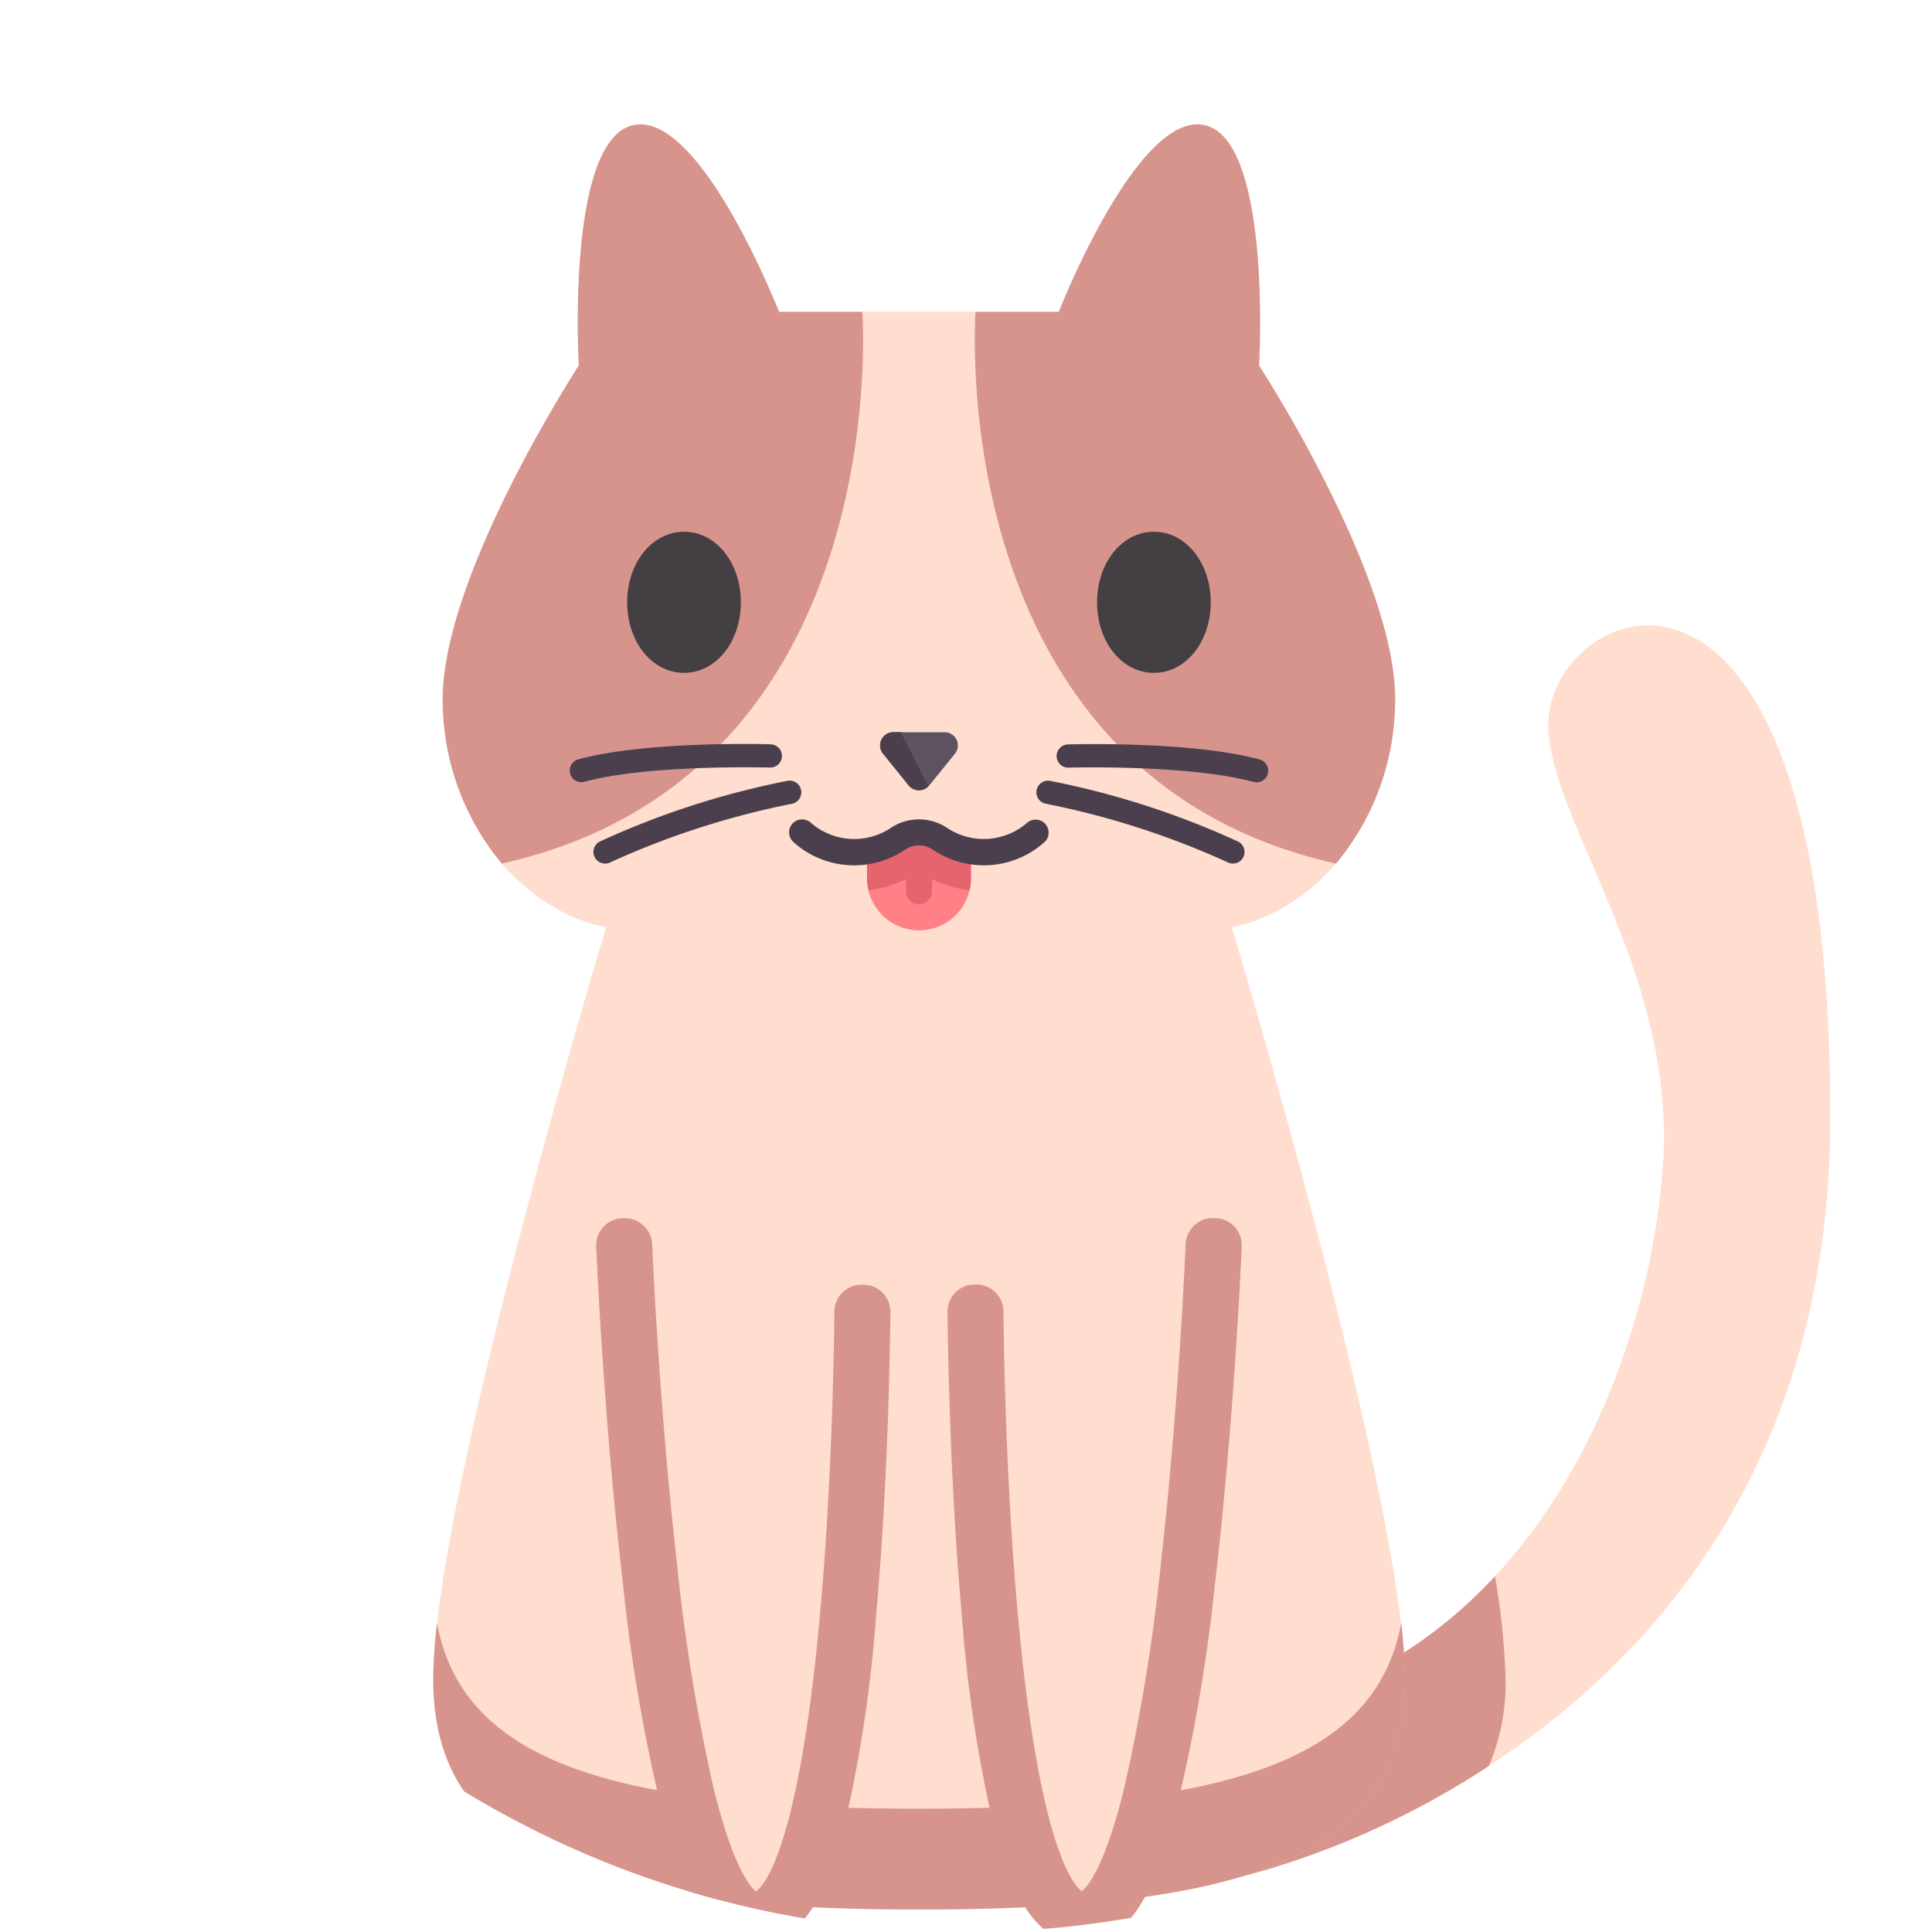 <svg xmlns="http://www.w3.org/2000/svg" xmlns:xlink="http://www.w3.org/1999/xlink" width="101" height="101" viewBox="0 0 101 101">
  <defs>
    <clipPath id="clip-path">
      <circle id="Ellipse_23" data-name="Ellipse 23" cx="50.5" cy="50.5" r="50.5" transform="translate(-0.465 0)" fill="none"/>
    </clipPath>
  </defs>
  <g id="Group_134" data-name="Group 134" transform="translate(0.465 0)" clip-path="url(#clip-path)">
    <path id="Path_3140" data-name="Path 3140" d="M81.789,38.973c.256,5.056,6.74,12.908,5.986,22.926-.674,8.962-4.9,19.846-13.545,25.353.034.495.052.954.052,1.37,0,5.454-2.867,8.654-8.691,10.368,0,0,30.931-6.736,30.939-39.746.008-33.672-15.078-26.915-14.741-20.27" transform="translate(-1.311 -0.842)" fill="#ffddcf"/>
    <path id="Path_3141" data-name="Path 3141" d="M79,84.881a24.431,24.431,0,0,1-4.777,4.009c.035.495.053.954.053,1.37,0,5.454-2.867,8.654-8.691,10.368A43.726,43.726,0,0,0,78.68,94.8a11.006,11.006,0,0,0,.871-4.538A36.419,36.419,0,0,0,79,84.881" transform="translate(-1.311 -2.481)" fill="#d6948c"/>
    <path id="Path_3142" data-name="Path 3142" d="M54.809,16.28S58.9,5.79,62.41,6.516c3.557.736,2.867,12.569,2.867,12.569s7.347,11.276,7.109,17.763-4.407,10.812-8.534,11.6c0,0,9.042,30.018,9.042,39.307S64.58,99.8,47.5,99.8,22.1,97.046,22.1,87.757s9.042-39.307,9.042-39.307c-4.125-.789-8.3-5.115-8.534-11.6s7.11-17.763,7.11-17.763S29.029,7.252,32.586,6.516c3.506-.726,7.6,9.764,7.6,9.764Z" transform="translate(0.078 0.023)" fill="#ffddcf"/>
    <path id="Path_3143" data-name="Path 3143" d="M47.5,97.116c-15.551,0-23.834-2.284-25.194-9.7a26.075,26.075,0,0,0-.2,2.926c0,9.29,8.314,12.043,25.4,12.043s25.4-2.754,25.4-12.043a26.074,26.074,0,0,0-.2-2.926c-1.36,7.417-9.643,9.7-25.194,9.7" transform="translate(0.078 -2.563)" fill="#d6948c"/>
    <path id="Path_3144" data-name="Path 3144" d="M32.6,6.516c-3.557.736-2.867,12.569-2.867,12.569s-7.347,11.276-7.11,17.763a13.3,13.3,0,0,0,3.089,8.274C46.373,40.5,44.554,16.28,44.554,16.28H40.2s-4.1-10.49-7.6-9.764" transform="translate(0.06 0.023)" fill="#d6948c"/>
    <path id="Path_3145" data-name="Path 3145" d="M63.344,6.516c3.556.736,2.867,12.569,2.867,12.569s7.347,11.276,7.11,17.763a13.3,13.3,0,0,1-3.089,8.274C49.574,40.5,51.392,16.28,51.392,16.28h4.351s4.094-10.49,7.6-9.764" transform="translate(-0.856 0.023)" fill="#d6948c"/>
    <path id="Path_3146" data-name="Path 3146" d="M35.552,28.478c-1.666,0-2.971,1.621-2.971,3.689s1.3,3.689,2.971,3.689,2.97-1.621,2.97-3.689-1.3-3.689-2.97-3.689" transform="translate(-0.258 -0.68)" fill="#433f43"/>
    <path id="Path_3147" data-name="Path 3147" d="M60.923,28.478c-1.665,0-2.97,1.621-2.97,3.689s1.3,3.689,2.97,3.689,2.971-1.621,2.971-3.689-1.3-3.689-2.971-3.689" transform="translate(-1.066 -0.68)" fill="#433f43"/>
    <path id="Path_3149" data-name="Path 3149" d="M32.415,67.059s1.427,35.853,6.874,35.853S44.867,70.59,44.867,70.59" transform="translate(-0.252 -1.912)" fill="#ffddcf"/>
    <path id="Path_3150" data-name="Path 3150" d="M63.846,67.059s-1.428,36.474-6.875,36.474-5.578-32.882-5.578-32.882" transform="translate(-0.857 -1.912)" fill="#ffddcf"/>
    <path id="Path_3151" data-name="Path 3151" d="M39.241,103.486c-2.669,0-3.962-3.49-4.791-6.529a88.57,88.57,0,0,1-2.144-12.292c-1.031-8.751-1.4-17.616-1.4-17.7a1.406,1.406,0,0,1,1.408-1.412,1.424,1.424,0,0,1,1.518,1.309c0,.082.343,8.29,1.287,16.648a98.3,98.3,0,0,0,1.917,11.8c1.043,4.261,1.962,5.231,2.227,5.429.4-.274,2.315-2.26,3.421-15.356.637-7.534.674-14.928.674-15a1.415,1.415,0,0,1,1.464-1.355h.006a1.414,1.414,0,0,1,1.458,1.366c0,.08-.041,8.083-.75,15.982a71.671,71.671,0,0,1-1.7,11.121c-.674,2.577-1.882,6-4.592,6" transform="translate(-0.204 -1.864)" fill="#d6948c"/>
    <path id="Path_3152" data-name="Path 3152" d="M56.923,103.486c-2.71,0-3.918-3.424-4.592-6a71.586,71.586,0,0,1-1.7-11.122c-.71-7.9-.75-15.9-.751-15.982a1.414,1.414,0,0,1,1.459-1.366h0a1.415,1.415,0,0,1,1.464,1.356c0,.074.038,7.48.676,15.015,1.107,13.086,3.024,15.07,3.42,15.344.264-.2,1.184-1.169,2.227-5.43a98.267,98.267,0,0,0,1.917-11.8c.944-8.358,1.284-16.566,1.287-16.648a1.428,1.428,0,0,1,1.518-1.309A1.407,1.407,0,0,1,65.26,66.96c0,.089-.371,8.954-1.4,17.706a88.579,88.579,0,0,1-2.144,12.291c-.829,3.039-2.122,6.529-4.791,6.529" transform="translate(-0.81 -1.864)" fill="#d6948c"/>
    <path id="Path_3153" data-name="Path 3153" d="M50.5,77.24V78.6a2.716,2.716,0,0,1-5.432,0V77.24l2.716-1.358Z" transform="translate(-0.206 -32.681)" fill="#ff8087"/>
    <path id="Path_3154" data-name="Path 3154" d="M47.783,75.881l-2.716,1.358V78.6a2.706,2.706,0,0,0,.079.623,6.113,6.113,0,0,0,1.958-.586v.642a.679.679,0,0,0,1.358,0v-.642a6.113,6.113,0,0,0,1.958.586A2.706,2.706,0,0,0,50.5,78.6V77.239Z" transform="translate(-0.206 -32.681)" fill="#e6646e"/>
    <path id="Path_3155" data-name="Path 3155" d="M47.853,77.62a4.724,4.724,0,0,1-2.676-.825,1.3,1.3,0,0,0-1.438,0,4.742,4.742,0,0,1-5.846-.392.679.679,0,1,1,.907-1.011,3.453,3.453,0,0,0,4.172.281,2.651,2.651,0,0,1,2.97,0,3.457,3.457,0,0,0,4.173-.281.679.679,0,0,1,.906,1.011,4.743,4.743,0,0,1-3.169,1.217" transform="translate(3.12 -32.383)" fill="#4b3f4e"/>
    <path id="Path_3156" data-name="Path 3156" d="M49.251,65.651H46.566a.689.689,0,0,0-.536,1.123l1.342,1.661a.69.69,0,0,0,1.073,0l1.342-1.661a.689.689,0,0,0-.536-1.123" transform="translate(-0.331 -27.372)" fill="#5d5360"/>
    <path id="Path_3157" data-name="Path 3157" d="M72.743,75.125a.61.61,0,0,1-.28-.069A43.241,43.241,0,0,0,62.978,72a.608.608,0,1,1,.233-1.193,43.588,43.588,0,0,1,9.813,3.173.608.608,0,0,1-.281,1.147" transform="translate(-8.755 -29.98)" fill="#4b3f4e"/>
    <path id="Path_3158" data-name="Path 3158" d="M75.015,68.9a.6.6,0,0,1-.158-.021c-3.407-.916-9.6-.742-9.663-.739a.608.608,0,0,1-.037-1.215c.261-.008,6.438-.182,10.016.78a.608.608,0,0,1-.158,1.2" transform="translate(-9.811 -28.008)" fill="#4b3f4e"/>
    <path id="Path_3159" data-name="Path 3159" d="M16.078,75.124a.608.608,0,0,1-.281-1.147A43.586,43.586,0,0,1,25.61,70.8.608.608,0,1,1,25.843,72a43.232,43.232,0,0,0-9.485,3.058.6.6,0,0,1-.28.069" transform="translate(15.088 -29.98)" fill="#4b3f4e"/>
    <path id="Path_3160" data-name="Path 3160" d="M13.611,68.9a.608.608,0,0,1-.158-1.2c3.579-.962,9.754-.788,10.016-.78a.608.608,0,1,1-.037,1.215c-.062,0-6.258-.176-9.663.739a.6.6,0,0,1-.158.021" transform="translate(16.338 -28.01)" fill="#4b3f4e"/>
    <path id="Path_3161" data-name="Path 3161" d="M48.379,68.46,47.037,65.8a1.34,1.34,0,0,1-.057-.152h-.414a.689.689,0,0,0-.536,1.123l1.342,1.661a.682.682,0,0,0,1.017.043l-.011-.017" transform="translate(-0.331 -27.372)" fill="#4b3f4e"/>
  </g>
</svg>
